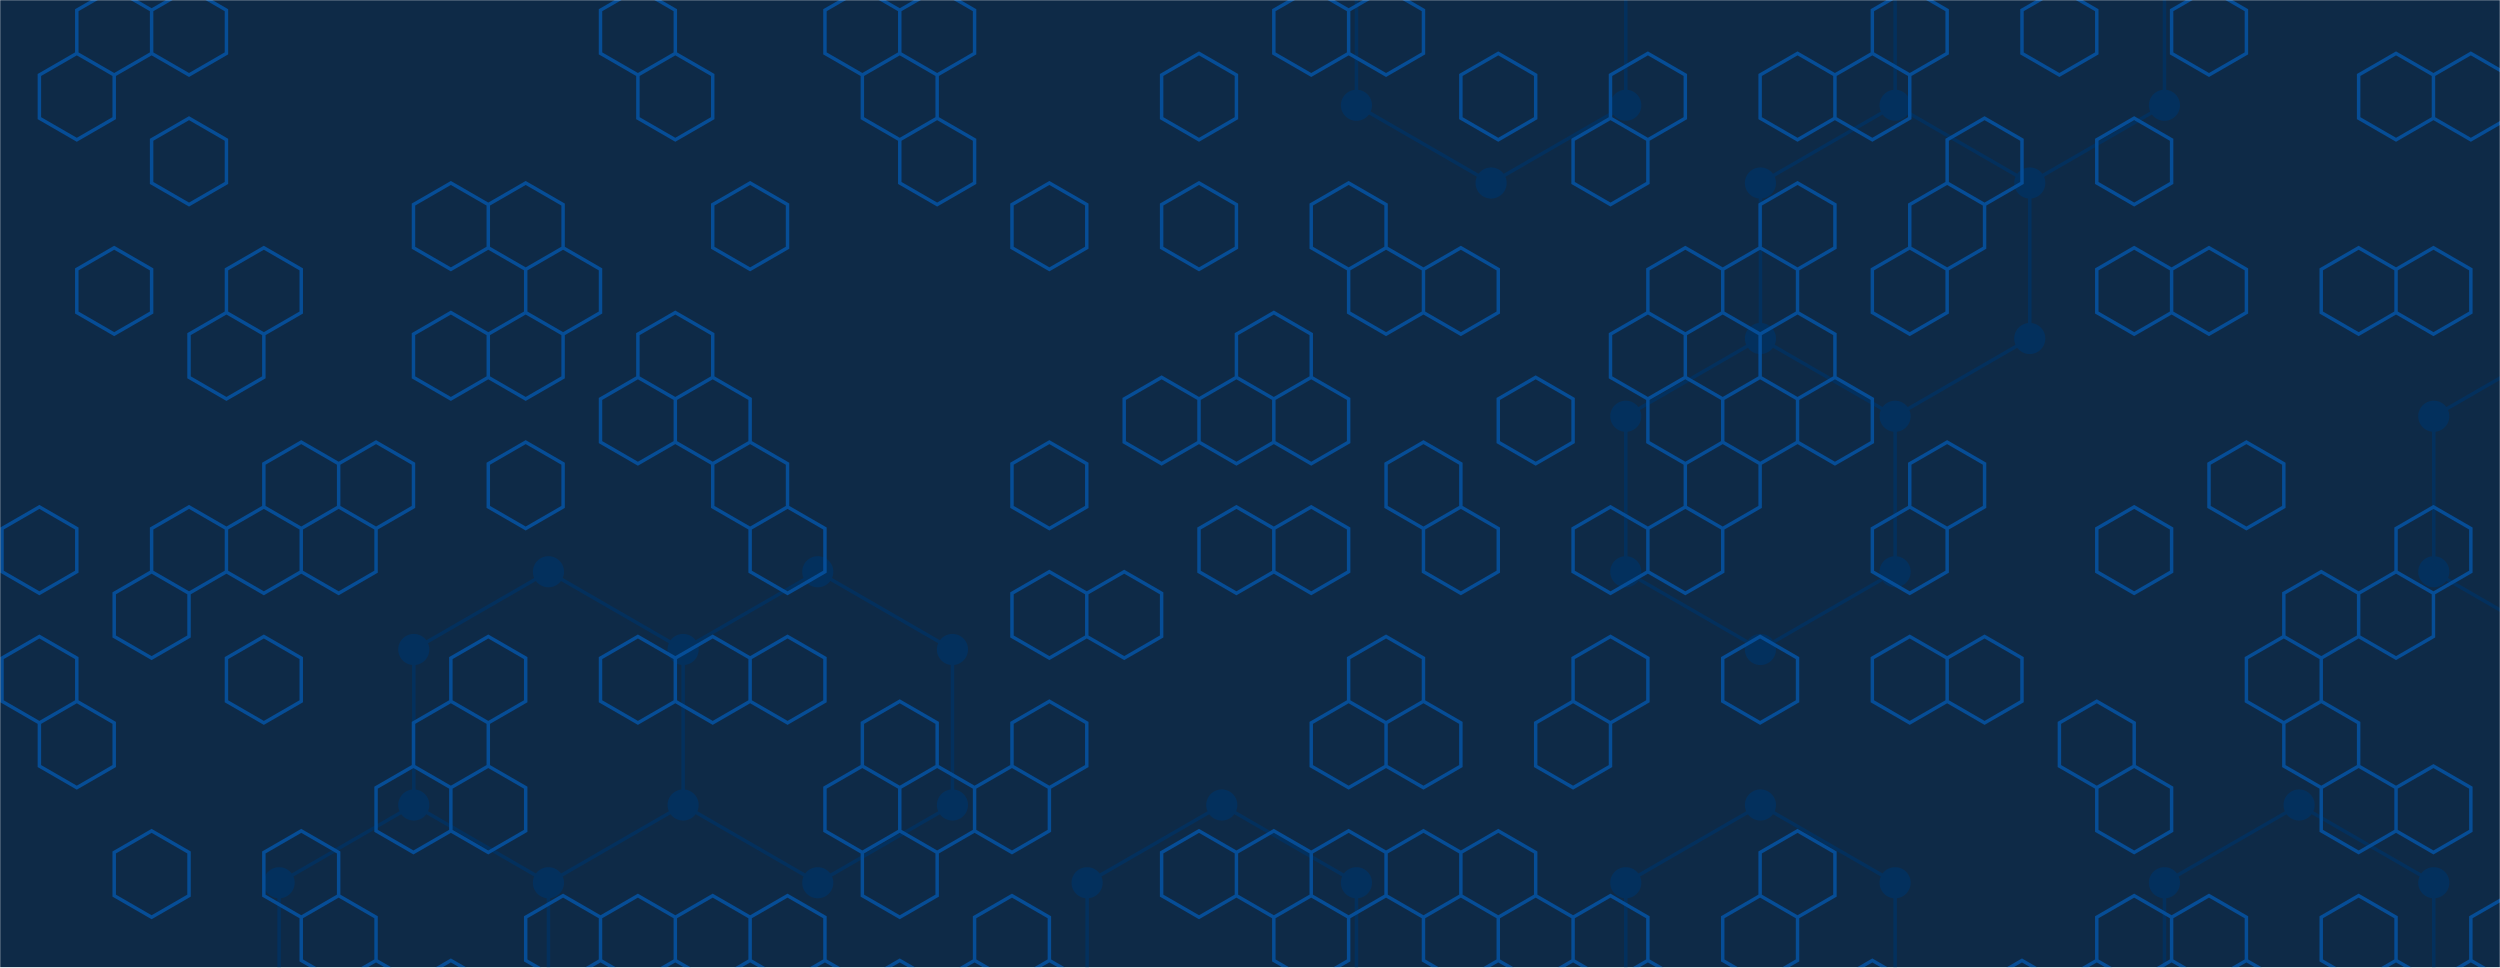<svg xmlns="http://www.w3.org/2000/svg" version="1.1" xmlns:xlink="http://www.w3.org/1999/xlink" xmlns:svgjs="http://svgjs.com/svgjs" width="1447" height="560" preserveAspectRatio="none" viewBox="0 0 1447 560"><g mask="url(&quot;#SvgjsMask1231&quot;)" fill="none"><rect width="1447" height="560" x="0" y="0" fill="#0e2a47"></rect><path d="M317.44 330.93L395.39 375.93L395.39 465.93L317.44 510.93L239.5 465.93L239.5 375.93zM239.5 465.93L317.44 510.93L317.44 600.93L239.5 645.93L161.55 600.93L161.55 510.93zM473.33 330.93L551.28 375.93L551.28 465.93L473.33 510.93L395.39 465.93L395.39 375.93zM707.17 465.93L785.11 510.93L785.11 600.93L707.17 645.93L629.22 600.93L629.22 510.93zM863.06 -74.07L941 -29.07L941 60.93L863.06 105.93L785.11 60.93L785.11 -29.07zM1096.89 60.93L1174.83 105.93L1174.83 195.93L1096.89 240.93L1018.94 195.93L1018.94 105.93zM1018.94 195.93L1096.89 240.93L1096.89 330.93L1018.94 375.93L941 330.93L941 240.93zM1018.94 465.93L1096.89 510.93L1096.89 600.93L1018.94 645.93L941 600.93L941 510.93zM1174.83 -74.07L1252.78 -29.07L1252.78 60.93L1174.83 105.93L1096.89 60.93L1096.89 -29.07zM1330.72 465.93L1408.67 510.93L1408.67 600.93L1330.72 645.93L1252.78 600.93L1252.78 510.93zM1564.56 60.93L1642.5 105.93L1642.5 195.93L1564.56 240.93L1486.61 195.93L1486.61 105.93zM1486.61 195.93L1564.56 240.93L1564.56 330.93L1486.61 375.93L1408.67 330.93L1408.67 240.93z" stroke="#03305d" stroke-width="2"></path><path d="M308.44 330.93 a9 9 0 1 0 18 0 a9 9 0 1 0 -18 0zM386.39 375.93 a9 9 0 1 0 18 0 a9 9 0 1 0 -18 0zM386.39 465.93 a9 9 0 1 0 18 0 a9 9 0 1 0 -18 0zM308.44 510.93 a9 9 0 1 0 18 0 a9 9 0 1 0 -18 0zM230.5 465.93 a9 9 0 1 0 18 0 a9 9 0 1 0 -18 0zM230.5 375.93 a9 9 0 1 0 18 0 a9 9 0 1 0 -18 0zM308.44 600.93 a9 9 0 1 0 18 0 a9 9 0 1 0 -18 0zM230.5 645.93 a9 9 0 1 0 18 0 a9 9 0 1 0 -18 0zM152.55 600.93 a9 9 0 1 0 18 0 a9 9 0 1 0 -18 0zM152.55 510.93 a9 9 0 1 0 18 0 a9 9 0 1 0 -18 0zM464.33 330.93 a9 9 0 1 0 18 0 a9 9 0 1 0 -18 0zM542.28 375.93 a9 9 0 1 0 18 0 a9 9 0 1 0 -18 0zM542.28 465.93 a9 9 0 1 0 18 0 a9 9 0 1 0 -18 0zM464.33 510.93 a9 9 0 1 0 18 0 a9 9 0 1 0 -18 0zM698.17 465.93 a9 9 0 1 0 18 0 a9 9 0 1 0 -18 0zM776.11 510.93 a9 9 0 1 0 18 0 a9 9 0 1 0 -18 0zM776.11 600.93 a9 9 0 1 0 18 0 a9 9 0 1 0 -18 0zM698.17 645.93 a9 9 0 1 0 18 0 a9 9 0 1 0 -18 0zM620.22 600.93 a9 9 0 1 0 18 0 a9 9 0 1 0 -18 0zM620.22 510.93 a9 9 0 1 0 18 0 a9 9 0 1 0 -18 0zM854.06 -74.07 a9 9 0 1 0 18 0 a9 9 0 1 0 -18 0zM932 -29.07 a9 9 0 1 0 18 0 a9 9 0 1 0 -18 0zM932 60.93 a9 9 0 1 0 18 0 a9 9 0 1 0 -18 0zM854.06 105.93 a9 9 0 1 0 18 0 a9 9 0 1 0 -18 0zM776.11 60.93 a9 9 0 1 0 18 0 a9 9 0 1 0 -18 0zM776.11 -29.07 a9 9 0 1 0 18 0 a9 9 0 1 0 -18 0zM1087.89 60.93 a9 9 0 1 0 18 0 a9 9 0 1 0 -18 0zM1165.83 105.93 a9 9 0 1 0 18 0 a9 9 0 1 0 -18 0zM1165.83 195.93 a9 9 0 1 0 18 0 a9 9 0 1 0 -18 0zM1087.89 240.93 a9 9 0 1 0 18 0 a9 9 0 1 0 -18 0zM1009.94 195.93 a9 9 0 1 0 18 0 a9 9 0 1 0 -18 0zM1009.94 105.93 a9 9 0 1 0 18 0 a9 9 0 1 0 -18 0zM1087.89 330.93 a9 9 0 1 0 18 0 a9 9 0 1 0 -18 0zM1009.94 375.93 a9 9 0 1 0 18 0 a9 9 0 1 0 -18 0zM932 330.93 a9 9 0 1 0 18 0 a9 9 0 1 0 -18 0zM932 240.93 a9 9 0 1 0 18 0 a9 9 0 1 0 -18 0zM1009.94 465.93 a9 9 0 1 0 18 0 a9 9 0 1 0 -18 0zM1087.89 510.93 a9 9 0 1 0 18 0 a9 9 0 1 0 -18 0zM1087.89 600.93 a9 9 0 1 0 18 0 a9 9 0 1 0 -18 0zM1009.94 645.93 a9 9 0 1 0 18 0 a9 9 0 1 0 -18 0zM932 600.93 a9 9 0 1 0 18 0 a9 9 0 1 0 -18 0zM932 510.93 a9 9 0 1 0 18 0 a9 9 0 1 0 -18 0zM1165.83 -74.07 a9 9 0 1 0 18 0 a9 9 0 1 0 -18 0zM1243.78 -29.07 a9 9 0 1 0 18 0 a9 9 0 1 0 -18 0zM1243.78 60.93 a9 9 0 1 0 18 0 a9 9 0 1 0 -18 0zM1087.89 -29.07 a9 9 0 1 0 18 0 a9 9 0 1 0 -18 0zM1321.72 465.93 a9 9 0 1 0 18 0 a9 9 0 1 0 -18 0zM1399.67 510.93 a9 9 0 1 0 18 0 a9 9 0 1 0 -18 0zM1399.67 600.93 a9 9 0 1 0 18 0 a9 9 0 1 0 -18 0zM1321.72 645.93 a9 9 0 1 0 18 0 a9 9 0 1 0 -18 0zM1243.78 600.93 a9 9 0 1 0 18 0 a9 9 0 1 0 -18 0zM1243.78 510.93 a9 9 0 1 0 18 0 a9 9 0 1 0 -18 0zM1555.56 60.93 a9 9 0 1 0 18 0 a9 9 0 1 0 -18 0zM1633.5 105.93 a9 9 0 1 0 18 0 a9 9 0 1 0 -18 0zM1633.5 195.93 a9 9 0 1 0 18 0 a9 9 0 1 0 -18 0zM1555.56 240.93 a9 9 0 1 0 18 0 a9 9 0 1 0 -18 0zM1477.61 195.93 a9 9 0 1 0 18 0 a9 9 0 1 0 -18 0zM1477.61 105.93 a9 9 0 1 0 18 0 a9 9 0 1 0 -18 0zM1555.56 330.93 a9 9 0 1 0 18 0 a9 9 0 1 0 -18 0zM1477.61 375.93 a9 9 0 1 0 18 0 a9 9 0 1 0 -18 0zM1399.67 330.93 a9 9 0 1 0 18 0 a9 9 0 1 0 -18 0zM1399.67 240.93 a9 9 0 1 0 18 0 a9 9 0 1 0 -18 0z" fill="#03305d"></path><path d="M44.45 30.9L66.1 43.4L66.1 68.4L44.45 80.9L22.8 68.4L22.8 43.4zM22.8 293.4L44.45 305.9L44.45 330.9L22.8 343.4L1.15 330.9L1.15 305.9zM22.8 368.4L44.45 380.9L44.45 405.9L22.8 418.4L1.15 405.9L1.15 380.9zM44.45 405.9L66.1 418.4L66.1 443.4L44.45 455.9L22.8 443.4L22.8 418.4zM66.1 -6.6L87.75 5.9L87.75 30.9L66.1 43.4L44.45 30.9L44.45 5.9zM66.1 143.4L87.75 155.9L87.75 180.9L66.1 193.4L44.45 180.9L44.45 155.9zM87.75 330.9L109.41 343.4L109.41 368.4L87.75 380.9L66.1 368.4L66.1 343.4zM87.75 480.9L109.41 493.4L109.41 518.4L87.75 530.9L66.1 518.4L66.1 493.4zM109.41 -6.6L131.06 5.9L131.06 30.9L109.41 43.4L87.75 30.9L87.75 5.9zM109.41 68.4L131.06 80.9L131.06 105.9L109.41 118.4L87.75 105.9L87.75 80.9zM131.06 180.9L152.71 193.4L152.71 218.4L131.06 230.9L109.41 218.4L109.41 193.4zM109.41 293.4L131.06 305.9L131.06 330.9L109.41 343.4L87.75 330.9L87.75 305.9zM152.71 143.4L174.36 155.9L174.36 180.9L152.71 193.4L131.06 180.9L131.06 155.9zM174.36 255.9L196.01 268.4L196.01 293.4L174.36 305.9L152.71 293.4L152.71 268.4zM152.71 293.4L174.36 305.9L174.36 330.9L152.71 343.4L131.06 330.9L131.06 305.9zM152.71 368.4L174.36 380.9L174.36 405.9L152.71 418.4L131.06 405.9L131.06 380.9zM174.36 480.9L196.01 493.4L196.01 518.4L174.36 530.9L152.71 518.4L152.71 493.4zM217.66 255.9L239.31 268.4L239.31 293.4L217.66 305.9L196.01 293.4L196.01 268.4zM196.01 293.4L217.66 305.9L217.66 330.9L196.01 343.4L174.36 330.9L174.36 305.9zM196.01 518.4L217.66 530.9L217.66 555.9L196.01 568.4L174.36 555.9L174.36 530.9zM217.66 555.9L239.31 568.4L239.31 593.4L217.66 605.9L196.01 593.4L196.01 568.4zM260.96 105.9L282.62 118.4L282.62 143.4L260.96 155.9L239.31 143.4L239.31 118.4zM260.96 180.9L282.62 193.4L282.62 218.4L260.96 230.9L239.31 218.4L239.31 193.4zM260.96 405.9L282.62 418.4L282.62 443.4L260.96 455.9L239.31 443.4L239.31 418.4zM239.31 443.4L260.96 455.9L260.96 480.9L239.31 493.4L217.66 480.9L217.66 455.9zM260.96 555.9L282.62 568.4L282.62 593.4L260.96 605.9L239.31 593.4L239.31 568.4zM304.27 105.9L325.92 118.4L325.92 143.4L304.27 155.9L282.62 143.4L282.62 118.4zM304.27 180.9L325.92 193.4L325.92 218.4L304.27 230.9L282.62 218.4L282.62 193.4zM304.27 255.9L325.92 268.4L325.92 293.4L304.27 305.9L282.62 293.4L282.62 268.4zM282.62 368.4L304.27 380.9L304.27 405.9L282.62 418.4L260.96 405.9L260.96 380.9zM282.62 443.4L304.27 455.9L304.27 480.9L282.62 493.4L260.96 480.9L260.96 455.9zM325.92 143.4L347.57 155.9L347.57 180.9L325.92 193.4L304.27 180.9L304.27 155.9zM325.92 518.4L347.57 530.9L347.57 555.9L325.92 568.4L304.27 555.9L304.27 530.9zM369.22 -6.6L390.87 5.9L390.87 30.9L369.22 43.4L347.57 30.9L347.57 5.9zM390.87 30.9L412.52 43.4L412.52 68.4L390.87 80.9L369.22 68.4L369.22 43.4zM390.87 180.9L412.52 193.4L412.52 218.4L390.87 230.9L369.22 218.4L369.22 193.4zM369.22 218.4L390.87 230.9L390.87 255.9L369.22 268.4L347.57 255.9L347.57 230.9zM369.22 368.4L390.87 380.9L390.87 405.9L369.22 418.4L347.57 405.9L347.57 380.9zM369.22 518.4L390.87 530.9L390.87 555.9L369.22 568.4L347.57 555.9L347.57 530.9zM434.17 105.9L455.83 118.4L455.83 143.4L434.17 155.9L412.52 143.4L412.52 118.4zM412.52 218.4L434.17 230.9L434.17 255.9L412.52 268.4L390.87 255.9L390.87 230.9zM434.17 255.9L455.83 268.4L455.83 293.4L434.17 305.9L412.52 293.4L412.52 268.4zM412.52 368.4L434.17 380.9L434.17 405.9L412.52 418.4L390.87 405.9L390.87 380.9zM412.52 518.4L434.17 530.9L434.17 555.9L412.52 568.4L390.87 555.9L390.87 530.9zM455.83 293.4L477.48 305.9L477.48 330.9L455.83 343.4L434.17 330.9L434.17 305.9zM455.83 368.4L477.48 380.9L477.48 405.9L455.83 418.4L434.17 405.9L434.17 380.9zM455.83 518.4L477.48 530.9L477.48 555.9L455.83 568.4L434.17 555.9L434.17 530.9zM477.48 555.9L499.13 568.4L499.13 593.4L477.48 605.9L455.83 593.4L455.83 568.4zM499.13 -6.6L520.78 5.9L520.78 30.9L499.13 43.4L477.48 30.9L477.48 5.9zM520.78 30.9L542.43 43.4L542.43 68.4L520.78 80.9L499.13 68.4L499.13 43.4zM520.78 405.9L542.43 418.4L542.43 443.4L520.78 455.9L499.13 443.4L499.13 418.4zM499.13 443.4L520.78 455.9L520.78 480.9L499.13 493.4L477.48 480.9L477.48 455.9zM520.78 480.9L542.43 493.4L542.43 518.4L520.78 530.9L499.13 518.4L499.13 493.4zM520.78 555.9L542.43 568.4L542.43 593.4L520.78 605.9L499.13 593.4L499.13 568.4zM542.43 -6.6L564.08 5.9L564.08 30.9L542.43 43.4L520.78 30.9L520.78 5.9zM542.43 68.4L564.08 80.9L564.08 105.9L542.43 118.4L520.78 105.9L520.78 80.9zM542.43 443.4L564.08 455.9L564.08 480.9L542.43 493.4L520.78 480.9L520.78 455.9zM564.08 555.9L585.73 568.4L585.73 593.4L564.08 605.9L542.43 593.4L542.43 568.4zM607.38 105.9L629.03 118.4L629.03 143.4L607.38 155.9L585.73 143.4L585.73 118.4zM607.38 255.9L629.03 268.4L629.03 293.4L607.38 305.9L585.73 293.4L585.73 268.4zM607.38 330.9L629.03 343.4L629.03 368.4L607.38 380.9L585.73 368.4L585.73 343.4zM607.38 405.9L629.03 418.4L629.03 443.4L607.38 455.9L585.73 443.4L585.73 418.4zM585.73 443.4L607.38 455.9L607.38 480.9L585.73 493.4L564.08 480.9L564.08 455.9zM585.73 518.4L607.38 530.9L607.38 555.9L585.73 568.4L564.08 555.9L564.08 530.9zM607.38 555.9L629.03 568.4L629.03 593.4L607.38 605.9L585.73 593.4L585.73 568.4zM650.69 330.9L672.34 343.4L672.34 368.4L650.69 380.9L629.03 368.4L629.03 343.4zM693.99 30.9L715.64 43.4L715.64 68.4L693.99 80.9L672.34 68.4L672.34 43.4zM693.99 105.9L715.64 118.4L715.64 143.4L693.99 155.9L672.34 143.4L672.34 118.4zM672.34 218.4L693.99 230.9L693.99 255.9L672.34 268.4L650.69 255.9L650.69 230.9zM693.99 480.9L715.64 493.4L715.64 518.4L693.99 530.9L672.34 518.4L672.34 493.4zM737.29 180.9L758.94 193.4L758.94 218.4L737.29 230.9L715.64 218.4L715.64 193.4zM715.64 218.4L737.29 230.9L737.29 255.9L715.64 268.4L693.99 255.9L693.99 230.9zM715.64 293.4L737.29 305.9L737.29 330.9L715.64 343.4L693.99 330.9L693.99 305.9zM737.29 480.9L758.94 493.4L758.94 518.4L737.29 530.9L715.64 518.4L715.64 493.4zM758.94 -6.6L780.59 5.9L780.59 30.9L758.94 43.4L737.29 30.9L737.29 5.9zM780.59 105.9L802.25 118.4L802.25 143.4L780.59 155.9L758.94 143.4L758.94 118.4zM758.94 218.4L780.59 230.9L780.59 255.9L758.94 268.4L737.29 255.9L737.29 230.9zM758.94 293.4L780.59 305.9L780.59 330.9L758.94 343.4L737.29 330.9L737.29 305.9zM780.59 405.9L802.25 418.4L802.25 443.4L780.59 455.9L758.94 443.4L758.94 418.4zM780.59 480.9L802.25 493.4L802.25 518.4L780.59 530.9L758.94 518.4L758.94 493.4zM758.94 518.4L780.59 530.9L780.59 555.9L758.94 568.4L737.29 555.9L737.29 530.9zM802.25 -6.6L823.9 5.9L823.9 30.9L802.25 43.4L780.59 30.9L780.59 5.9zM802.25 143.4L823.9 155.9L823.9 180.9L802.25 193.4L780.59 180.9L780.59 155.9zM823.9 255.9L845.55 268.4L845.55 293.4L823.9 305.9L802.25 293.4L802.25 268.4zM802.25 368.4L823.9 380.9L823.9 405.9L802.25 418.4L780.59 405.9L780.59 380.9zM823.9 405.9L845.55 418.4L845.55 443.4L823.9 455.9L802.25 443.4L802.25 418.4zM823.9 480.9L845.55 493.4L845.55 518.4L823.9 530.9L802.25 518.4L802.25 493.4zM867.2 30.9L888.85 43.4L888.85 68.4L867.2 80.9L845.55 68.4L845.55 43.4zM845.55 143.4L867.2 155.9L867.2 180.9L845.55 193.4L823.9 180.9L823.9 155.9zM845.55 293.4L867.2 305.9L867.2 330.9L845.55 343.4L823.9 330.9L823.9 305.9zM867.2 480.9L888.85 493.4L888.85 518.4L867.2 530.9L845.55 518.4L845.55 493.4zM845.55 518.4L867.2 530.9L867.2 555.9L845.55 568.4L823.9 555.9L823.9 530.9zM888.85 218.4L910.5 230.9L910.5 255.9L888.85 268.4L867.2 255.9L867.2 230.9zM910.5 405.9L932.15 418.4L932.15 443.4L910.5 455.9L888.85 443.4L888.85 418.4zM888.85 518.4L910.5 530.9L910.5 555.9L888.85 568.4L867.2 555.9L867.2 530.9zM953.8 30.9L975.46 43.4L975.46 68.4L953.8 80.9L932.15 68.4L932.15 43.4zM932.15 68.4L953.8 80.9L953.8 105.9L932.15 118.4L910.5 105.9L910.5 80.9zM953.8 180.9L975.46 193.4L975.46 218.4L953.8 230.9L932.15 218.4L932.15 193.4zM932.15 293.4L953.8 305.9L953.8 330.9L932.15 343.4L910.5 330.9L910.5 305.9zM932.15 368.4L953.8 380.9L953.8 405.9L932.15 418.4L910.5 405.9L910.5 380.9zM932.15 518.4L953.8 530.9L953.8 555.9L932.15 568.4L910.5 555.9L910.5 530.9zM953.8 555.9L975.46 568.4L975.46 593.4L953.8 605.9L932.15 593.4L932.15 568.4zM975.46 143.4L997.11 155.9L997.11 180.9L975.46 193.4L953.8 180.9L953.8 155.9zM975.46 218.4L997.11 230.9L997.11 255.9L975.46 268.4L953.8 255.9L953.8 230.9zM997.11 255.9L1018.76 268.4L1018.76 293.4L997.11 305.9L975.46 293.4L975.46 268.4zM975.46 293.4L997.11 305.9L997.11 330.9L975.46 343.4L953.8 330.9L953.8 305.9zM1040.41 30.9L1062.06 43.4L1062.06 68.4L1040.41 80.9L1018.76 68.4L1018.76 43.4zM1040.41 105.9L1062.06 118.4L1062.06 143.4L1040.41 155.9L1018.76 143.4L1018.76 118.4zM1018.76 143.4L1040.41 155.9L1040.41 180.9L1018.76 193.4L997.11 180.9L997.11 155.9zM1040.41 180.9L1062.06 193.4L1062.06 218.4L1040.41 230.9L1018.76 218.4L1018.76 193.4zM1018.76 218.4L1040.41 230.9L1040.41 255.9L1018.76 268.4L997.11 255.9L997.11 230.9zM1018.76 368.4L1040.41 380.9L1040.41 405.9L1018.76 418.4L997.11 405.9L997.11 380.9zM1040.41 480.9L1062.06 493.4L1062.06 518.4L1040.41 530.9L1018.76 518.4L1018.76 493.4zM1018.76 518.4L1040.41 530.9L1040.41 555.9L1018.76 568.4L997.11 555.9L997.11 530.9zM1083.71 30.9L1105.36 43.4L1105.36 68.4L1083.71 80.9L1062.06 68.4L1062.06 43.4zM1062.06 218.4L1083.71 230.9L1083.71 255.9L1062.06 268.4L1040.41 255.9L1040.41 230.9zM1083.71 555.9L1105.36 568.4L1105.36 593.4L1083.71 605.9L1062.06 593.4L1062.06 568.4zM1105.36 -6.6L1127.01 5.9L1127.01 30.9L1105.36 43.4L1083.71 30.9L1083.71 5.9zM1127.01 105.9L1148.66 118.4L1148.66 143.4L1127.01 155.9L1105.36 143.4L1105.36 118.4zM1105.36 143.4L1127.01 155.9L1127.01 180.9L1105.36 193.4L1083.71 180.9L1083.71 155.9zM1127.01 255.9L1148.66 268.4L1148.66 293.4L1127.01 305.9L1105.36 293.4L1105.36 268.4zM1105.36 293.4L1127.01 305.9L1127.01 330.9L1105.36 343.4L1083.71 330.9L1083.71 305.9zM1105.36 368.4L1127.01 380.9L1127.01 405.9L1105.36 418.4L1083.71 405.9L1083.71 380.9zM1148.66 68.4L1170.32 80.9L1170.32 105.9L1148.66 118.4L1127.01 105.9L1127.01 80.9zM1148.66 368.4L1170.32 380.9L1170.32 405.9L1148.66 418.4L1127.01 405.9L1127.01 380.9zM1170.32 555.9L1191.97 568.4L1191.97 593.4L1170.32 605.9L1148.66 593.4L1148.66 568.4zM1191.97 -6.6L1213.62 5.9L1213.62 30.9L1191.97 43.4L1170.32 30.9L1170.32 5.9zM1213.62 405.9L1235.27 418.4L1235.27 443.4L1213.62 455.9L1191.97 443.4L1191.97 418.4zM1213.62 555.9L1235.27 568.4L1235.27 593.4L1213.62 605.9L1191.97 593.4L1191.97 568.4zM1235.27 68.4L1256.92 80.9L1256.92 105.9L1235.27 118.4L1213.62 105.9L1213.62 80.9zM1235.27 143.4L1256.92 155.9L1256.92 180.9L1235.27 193.4L1213.62 180.9L1213.62 155.9zM1235.27 293.4L1256.92 305.9L1256.92 330.9L1235.27 343.4L1213.62 330.9L1213.62 305.9zM1235.27 443.4L1256.92 455.9L1256.92 480.9L1235.27 493.4L1213.62 480.9L1213.62 455.9zM1235.27 518.4L1256.92 530.9L1256.92 555.9L1235.27 568.4L1213.62 555.9L1213.62 530.9zM1256.92 555.9L1278.57 568.4L1278.57 593.4L1256.92 605.9L1235.27 593.4L1235.27 568.4zM1278.57 -6.6L1300.22 5.9L1300.22 30.9L1278.57 43.4L1256.92 30.9L1256.92 5.9zM1278.57 143.4L1300.22 155.9L1300.22 180.9L1278.57 193.4L1256.92 180.9L1256.92 155.9zM1300.22 255.9L1321.87 268.4L1321.87 293.4L1300.22 305.9L1278.57 293.4L1278.57 268.4zM1278.57 518.4L1300.22 530.9L1300.22 555.9L1278.57 568.4L1256.92 555.9L1256.92 530.9zM1300.22 555.9L1321.87 568.4L1321.87 593.4L1300.22 605.9L1278.57 593.4L1278.57 568.4zM1343.53 330.9L1365.18 343.4L1365.18 368.4L1343.53 380.9L1321.88 368.4L1321.88 343.4zM1321.88 368.4L1343.53 380.9L1343.53 405.9L1321.88 418.4L1300.22 405.9L1300.22 380.9zM1343.53 405.9L1365.18 418.4L1365.18 443.4L1343.53 455.9L1321.88 443.4L1321.88 418.4zM1386.83 30.9L1408.48 43.4L1408.48 68.4L1386.83 80.9L1365.18 68.4L1365.18 43.4zM1365.18 143.4L1386.83 155.9L1386.83 180.9L1365.18 193.4L1343.53 180.9L1343.53 155.9zM1386.83 330.9L1408.48 343.4L1408.48 368.4L1386.83 380.9L1365.18 368.4L1365.18 343.4zM1365.18 443.4L1386.83 455.9L1386.83 480.9L1365.18 493.4L1343.53 480.9L1343.53 455.9zM1365.18 518.4L1386.83 530.9L1386.83 555.9L1365.18 568.4L1343.53 555.9L1343.53 530.9zM1386.83 555.9L1408.48 568.4L1408.48 593.4L1386.83 605.9L1365.18 593.4L1365.18 568.4zM1430.13 30.9L1451.78 43.4L1451.78 68.4L1430.13 80.9L1408.48 68.4L1408.48 43.4zM1408.48 143.4L1430.13 155.9L1430.13 180.9L1408.48 193.4L1386.83 180.9L1386.83 155.9zM1408.48 293.4L1430.13 305.9L1430.13 330.9L1408.48 343.4L1386.83 330.9L1386.83 305.9zM1408.48 443.4L1430.13 455.9L1430.13 480.9L1408.48 493.4L1386.83 480.9L1386.83 455.9zM1430.13 555.9L1451.78 568.4L1451.78 593.4L1430.13 605.9L1408.48 593.4L1408.48 568.4zM1473.43 30.9L1495.08 43.4L1495.08 68.4L1473.43 80.9L1451.78 68.4L1451.78 43.4zM1451.78 518.4L1473.43 530.9L1473.43 555.9L1451.78 568.4L1430.13 555.9L1430.13 530.9z" stroke="rgba(6, 80, 156, 0.93)" stroke-width="2"></path></g><defs><mask id="SvgjsMask1231"><rect width="1447" height="560" fill="#ffffff"></rect></mask></defs></svg>